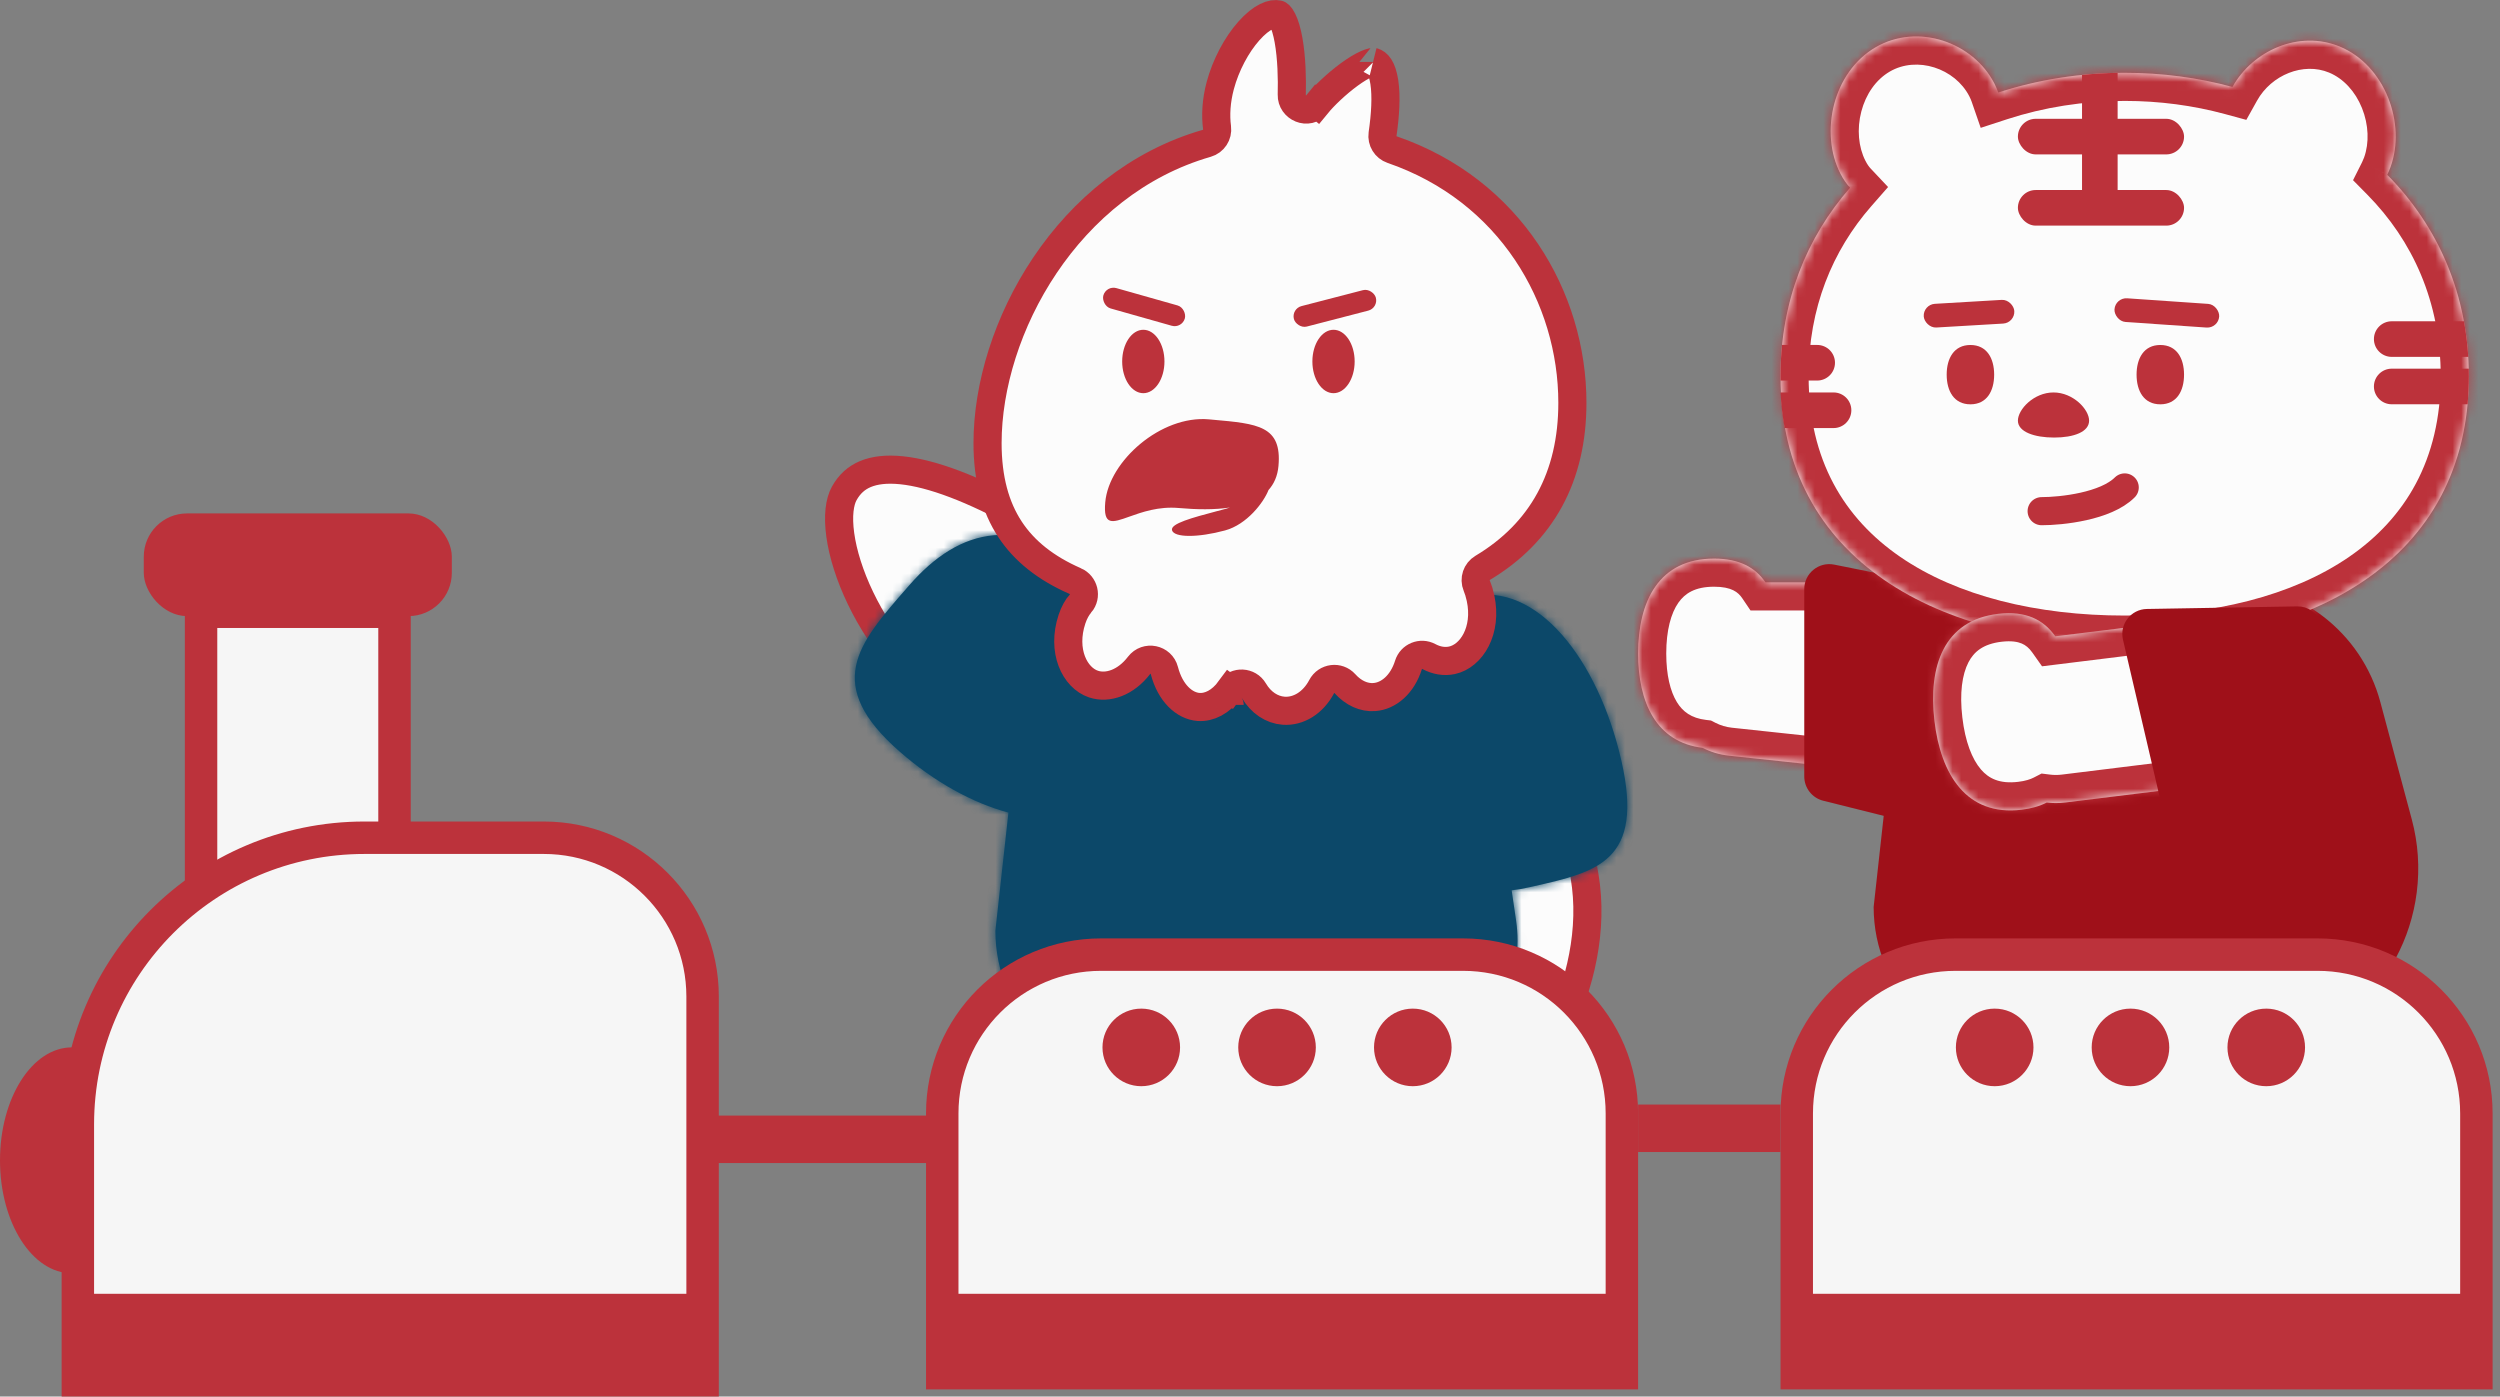 <svg viewBox="0 0 290 162" fill="none" xmlns="http://www.w3.org/2000/svg">
<rect x="0" y="0" width="290" height="162" fill="#808080" stroke="none"/>
<path d="M219.633 84.48C220.691 74.907 228.781 67.662 238.412 67.662H258.165C266.579 67.662 273.943 73.314 276.121 81.441L279.77 95.059C280.507 97.809 280.702 100.677 280.345 103.502C278.958 114.49 269.612 122.73 258.537 122.73H234.864C225.187 122.73 217.343 114.885 217.343 105.208L219.633 84.48Z" fill="#9F1019"/>
<ellipse cx="8.338" cy="134.599" rx="8.338" ry="13.103" fill="#BC323B"/>
<path d="M118.598 59.88C124.241 63.005 128.664 66.905 131.279 70.616C133.967 74.429 134.442 77.545 133.357 79.504C130.695 84.311 122.895 88.912 112.03 82.895C106.585 79.88 102.329 74.612 99.815 69.378C98.563 66.769 97.772 64.227 97.472 62.051C97.165 59.83 97.397 58.201 97.929 57.24C98.537 56.142 99.356 55.42 100.388 54.989C101.449 54.545 102.831 54.37 104.589 54.551C108.139 54.917 112.851 56.697 118.598 59.88Z" fill="#FCFCFC" stroke="#BC323B" stroke-width="3.262"/>
<path d="M161.467 110.924C160.698 104.521 161.272 98.651 162.749 94.359C164.268 89.948 166.517 87.739 168.739 87.472C174.195 86.816 182.491 90.448 183.972 102.778C184.715 108.958 182.935 115.492 180.162 120.594C178.78 123.137 177.182 125.266 175.594 126.783C173.972 128.332 172.516 129.097 171.425 129.228C170.179 129.378 169.115 129.136 168.16 128.552C167.18 127.952 166.228 126.934 165.346 125.402C163.565 122.309 162.251 117.447 161.467 110.924Z" fill="#FCFCFC" stroke="#BC323B" stroke-width="3.262"/>
<mask id="path-5-inside-1_348_2441" fill="white">
<path fill-rule="evenodd" clip-rule="evenodd" d="M104.413 87.233C108.387 90.698 112.791 93.144 116.978 94.263L115.464 107.961C115.464 117.638 123.309 125.482 132.986 125.482H159.705C168.726 125.482 176.039 118.169 176.039 109.148C176.039 108.358 175.981 107.568 175.867 106.786L175.354 103.279C176.035 103.199 176.729 103.078 177.434 102.917C177.587 102.882 177.739 102.848 177.891 102.814C185.318 101.13 190.732 99.903 188.089 88.277C185.392 76.415 178.238 67.455 170.578 69.196C168.145 69.749 165.994 70.852 164.279 72.478C161.9 71.159 159.17 70.415 156.286 70.415H136.534C134.727 70.415 132.975 70.669 131.314 71.147C130.318 69.836 129.104 68.542 127.655 67.279C118.487 59.283 111.28 61.234 105.489 67.875L105.143 68.271C99.524 74.705 95.428 79.396 104.413 87.233Z"/>
</mask>
<path fill-rule="evenodd" clip-rule="evenodd" d="M104.413 87.233C108.387 90.698 112.791 93.144 116.978 94.263L115.464 107.961C115.464 117.638 123.309 125.482 132.986 125.482H159.705C168.726 125.482 176.039 118.169 176.039 109.148C176.039 108.358 175.981 107.568 175.867 106.786L175.354 103.279C176.035 103.199 176.729 103.078 177.434 102.917C177.587 102.882 177.739 102.848 177.891 102.814C185.318 101.13 190.732 99.903 188.089 88.277C185.392 76.415 178.238 67.455 170.578 69.196C168.145 69.749 165.994 70.852 164.279 72.478C161.9 71.159 159.17 70.415 156.286 70.415H136.534C134.727 70.415 132.975 70.669 131.314 71.147C130.318 69.836 129.104 68.542 127.655 67.279C118.487 59.283 111.28 61.234 105.489 67.875L105.143 68.271C99.524 74.705 95.428 79.396 104.413 87.233Z" fill="#0C4869"/>
<path d="M116.978 94.263L119.472 94.538L119.709 92.395L117.626 91.838L116.978 94.263ZM104.413 87.233L102.764 89.124H102.764L104.413 87.233ZM115.464 107.961L112.97 107.685L112.955 107.823V107.961H115.464ZM175.867 106.786L173.384 107.149V107.149L175.867 106.786ZM175.354 103.279L175.063 100.786L172.498 101.086L172.871 103.642L175.354 103.279ZM177.434 102.917L177.99 105.364L177.99 105.364L177.434 102.917ZM177.891 102.814L178.446 105.261L178.446 105.261L177.891 102.814ZM188.089 88.277L185.642 88.834L188.089 88.277ZM170.578 69.196L171.135 71.643L170.578 69.196ZM164.279 72.478L163.063 74.673L164.671 75.565L166.006 74.299L164.279 72.478ZM131.314 71.147L129.316 72.665L130.355 74.033L132.006 73.558L131.314 71.147ZM127.655 67.279L129.305 65.388L129.305 65.388L127.655 67.279ZM105.489 67.875L107.379 69.525L107.38 69.524L105.489 67.875ZM105.143 68.271L107.033 69.921L107.034 69.921L105.143 68.271ZM117.626 91.838C113.873 90.836 109.802 88.603 106.063 85.341L102.764 89.124C106.972 92.794 111.709 95.453 116.33 96.687L117.626 91.838ZM117.959 108.236L119.472 94.538L114.484 93.987L112.97 107.685L117.959 108.236ZM132.986 122.973C124.695 122.973 117.974 116.252 117.974 107.961H112.955C112.955 119.024 121.923 127.992 132.986 127.992V122.973ZM159.705 122.973H132.986V127.992H159.705V122.973ZM173.529 109.148C173.529 116.783 167.34 122.973 159.705 122.973V127.992C170.112 127.992 178.548 119.555 178.548 109.148H173.529ZM173.384 107.149C173.481 107.811 173.529 108.479 173.529 109.148H178.548C178.548 108.236 178.482 107.325 178.35 106.423L173.384 107.149ZM172.871 103.642L173.384 107.149L178.35 106.423L177.837 102.916L172.871 103.642ZM176.878 100.47C176.251 100.613 175.646 100.718 175.063 100.786L175.646 105.771C176.424 105.68 177.206 105.543 177.99 105.364L176.878 100.47ZM177.336 100.366C177.185 100.401 177.032 100.435 176.878 100.47L177.99 105.364C178.143 105.33 178.294 105.295 178.446 105.261L177.336 100.366ZM185.642 88.834C186.904 94.384 186.009 96.472 184.983 97.508C184.381 98.116 183.486 98.63 182.154 99.101C180.808 99.576 179.23 99.937 177.336 100.366L178.446 105.261C180.265 104.848 182.149 104.425 183.825 103.833C185.514 103.237 187.2 102.402 188.549 101.039C191.427 98.134 191.917 93.796 190.536 87.721L185.642 88.834ZM171.135 71.643C173.726 71.054 176.562 72.168 179.31 75.293C182.049 78.406 184.36 83.196 185.642 88.834L190.536 87.721C189.121 81.496 186.507 75.875 183.079 71.978C179.662 68.093 175.09 65.597 170.022 66.749L171.135 71.643ZM166.006 74.299C167.363 73.012 169.097 72.107 171.135 71.643L170.022 66.749C167.193 67.392 164.625 68.691 162.552 70.658L166.006 74.299ZM156.286 72.924C158.734 72.924 161.047 73.555 163.063 74.673L165.496 70.284C162.754 68.763 159.606 67.905 156.286 67.905V72.924ZM136.534 72.924H156.286V67.905H136.534V72.924ZM132.006 73.558C133.445 73.145 134.964 72.924 136.534 72.924V67.905C134.49 67.905 132.505 68.194 130.621 68.735L132.006 73.558ZM126.006 69.17C127.338 70.332 128.433 71.503 129.316 72.665L133.312 69.628C132.203 68.169 130.869 66.752 129.305 65.388L126.006 69.17ZM107.38 69.524C110.045 66.469 112.744 64.829 115.522 64.588C118.278 64.349 121.722 65.434 126.006 69.17L129.305 65.388C124.42 61.127 119.677 59.19 115.089 59.588C110.524 59.984 106.724 62.64 103.597 66.225L107.38 69.524ZM107.034 69.921L107.379 69.525L103.598 66.225L103.252 66.62L107.034 69.921ZM106.063 85.341C101.855 81.671 101.423 79.383 101.761 77.728C101.964 76.732 102.506 75.626 103.446 74.291C104.39 72.952 105.606 71.555 107.033 69.921L103.253 66.62C101.871 68.203 100.467 69.806 99.344 71.401C98.217 73 97.243 74.763 96.843 76.724C95.974 80.982 97.987 84.957 102.764 89.124L106.063 85.341Z" fill="#0C4869" mask="url(#path-5-inside-1_348_2441)"/>
<path d="M171.301 67.933L171.301 67.933C171.473 68.346 171.623 68.826 171.742 69.38C172.553 73.167 170.678 76.112 168.427 76.595C167.552 76.782 166.632 76.633 165.749 76.159L165.749 76.159C164.829 75.664 163.694 76.135 163.386 77.124C162.676 79.401 161.079 80.743 159.418 80.859C158.223 80.943 157.006 80.413 156.013 79.307C155.242 78.447 153.851 78.623 153.315 79.644L153.315 79.644C152.319 81.544 150.599 82.569 148.901 82.444C147.525 82.342 146.264 81.505 145.446 80.112C144.841 79.083 143.385 79.016 142.684 79.973L143.984 80.925L142.684 79.973C141.611 81.437 140.268 82.097 139.026 82.006C137.403 81.886 135.746 80.416 135.062 77.771C134.717 76.432 132.978 76.076 132.135 77.178L132.135 77.178C130.597 79.19 128.499 79.903 126.852 79.355C124.667 78.627 123.128 75.494 124.351 71.819C124.609 71.044 124.952 70.454 125.333 70.007L125.334 70.007C126.071 69.142 125.734 67.846 124.736 67.409L124.735 67.409C121.335 65.921 118.824 63.938 117.15 61.385C115.477 58.832 114.556 55.579 114.556 51.405C114.556 38.125 123.825 21.271 139.992 16.622L139.992 16.622C140.769 16.399 141.29 15.636 141.178 14.806C140.985 13.366 141.082 11.682 141.548 9.934C142.186 7.544 143.44 5.204 144.863 3.598C146.387 1.879 147.623 1.495 148.298 1.675C148.299 1.675 148.306 1.677 148.322 1.686C148.34 1.697 148.371 1.719 148.416 1.763C148.508 1.855 148.633 2.019 148.771 2.291C149.052 2.847 149.293 3.658 149.474 4.673C149.833 6.69 149.895 9.131 149.844 10.993C149.803 12.504 151.74 13.37 152.788 12.09L151.525 11.057L152.788 12.09C153.571 11.133 155.026 9.731 156.511 8.643C157.252 8.101 157.945 7.678 158.521 7.424C159.091 7.173 159.323 7.189 159.323 7.183C159.323 7.183 159.322 7.182 159.318 7.181C159.766 7.304 160.319 7.803 160.582 9.528C160.831 11.169 160.701 13.331 160.379 15.545C160.263 16.35 160.742 17.099 161.483 17.354C175.19 22.066 182.397 34.526 182.397 46.733C182.397 55.312 178.84 61.781 171.981 65.877C171.285 66.293 170.982 67.164 171.301 67.933ZM156.205 81.159C156.204 81.16 156.204 81.161 156.203 81.162C156.204 81.161 156.204 81.16 156.205 81.159ZM142.633 81.765C142.634 81.766 142.635 81.767 142.635 81.768C142.635 81.767 142.634 81.766 142.633 81.765L142.633 81.765Z" fill="#FCFCFC" stroke="#BC323B" stroke-width="3.262"/>
<ellipse cx="132.625" cy="41.932" rx="2.452" ry="3.678" fill="#BC323B"/>
<ellipse cx="154.688" cy="41.932" rx="2.452" ry="3.678" fill="#BC323B"/>
<rect x="128.323" y="33.088" width="9.822" height="2.452" rx="1.226" transform="rotate(15.809 128.323 33.088)" fill="#BC323B"/>
<rect x="23.323" y="70.964" width="22.441" height="31.97" fill="#F6F6F6" stroke="#BC323B" stroke-width="3.764"/>
<rect x="149.785" y="35.815" width="9.822" height="2.452" rx="1.226" transform="rotate(-14.535 149.785 35.815)" fill="#BC323B"/>
<path d="M109.301 129.156C109.301 118.983 117.548 110.736 127.721 110.736H169.718C179.891 110.736 188.138 118.983 188.138 129.156V159.286H109.301V129.156Z" fill="#F6F6F6" stroke="#BC323B" stroke-width="3.764"/>
<path d="M9.031 130.427C9.031 112.063 23.918 97.177 42.281 97.177H63.081C73.254 97.177 81.501 105.424 81.501 115.597V160.117H9.031V130.427Z" fill="#F6F6F6" stroke="#BC323B" stroke-width="3.764"/>
<path d="M208.423 129.156C208.423 118.983 216.67 110.736 226.843 110.736H268.84C279.013 110.736 287.26 118.983 287.26 129.156V159.286H208.423V129.156Z" fill="#F6F6F6" stroke="#BC323B" stroke-width="3.764"/>
<mask id="path-16-inside-2_348_2441" fill="white">
<path fill-rule="evenodd" clip-rule="evenodd" d="M197.501 86.747C192.107 86.1 190.022 81.45 190.022 75.81C190.022 69.728 192.447 64.797 198.833 64.797C201.767 64.797 203.632 65.837 204.791 67.551H222.623C227.428 67.551 231.324 71.447 231.324 76.252V81.272C231.324 86.444 226.839 90.474 221.696 89.923L200.551 87.658C199.457 87.541 198.429 87.224 197.501 86.747Z"/>
</mask>
<path fill-rule="evenodd" clip-rule="evenodd" d="M197.501 86.747C192.107 86.1 190.022 81.45 190.022 75.81C190.022 69.728 192.447 64.797 198.833 64.797C201.767 64.797 203.632 65.837 204.791 67.551H222.623C227.428 67.551 231.324 71.447 231.324 76.252V81.272C231.324 86.444 226.839 90.474 221.696 89.923L200.551 87.658C199.457 87.541 198.429 87.224 197.501 86.747Z" fill="#FCFCFC"/>
<path d="M197.501 86.747L198.993 83.846L198.471 83.578L197.89 83.508L197.501 86.747ZM204.791 67.551L202.089 69.379L203.059 70.813H204.791V67.551ZM221.696 89.923L222.044 86.68L221.696 89.923ZM200.551 87.658L200.203 90.901H200.203L200.551 87.658ZM197.89 83.508C196.195 83.305 195.2 82.555 194.519 81.445C193.753 80.195 193.285 78.291 193.285 75.81H186.76C186.76 78.97 187.334 82.21 188.958 84.857C190.668 87.644 193.413 89.542 197.113 89.986L197.89 83.508ZM193.285 75.81C193.285 73.123 193.833 71.132 194.7 69.902C195.441 68.849 196.608 68.059 198.833 68.059V61.535C194.672 61.535 191.433 63.21 189.366 66.144C187.424 68.9 186.76 72.416 186.76 75.81H193.285ZM198.833 68.059C200.869 68.059 201.633 68.705 202.089 69.379L207.493 65.723C205.63 62.969 202.664 61.535 198.833 61.535V68.059ZM204.791 70.813H222.623V64.289H204.791V70.813ZM222.623 70.813C225.627 70.813 228.062 73.248 228.062 76.252H234.586C234.586 69.645 229.23 64.289 222.623 64.289V70.813ZM228.062 76.252V81.272H234.586V76.252H228.062ZM228.062 81.272C228.062 84.505 225.258 87.024 222.044 86.68L221.349 93.167C228.42 93.925 234.586 88.383 234.586 81.272H228.062ZM222.044 86.68L200.898 84.414L200.203 90.901L221.349 93.167L222.044 86.68ZM200.898 84.414C200.211 84.34 199.57 84.142 198.993 83.846L196.01 89.648C197.289 90.306 198.704 90.741 200.203 90.901L200.898 84.414Z" fill="#BC323B" mask="url(#path-16-inside-2_348_2441)"/>
<path fill-rule="evenodd" clip-rule="evenodd" d="M147.148 56.842C147.789 56.13 148.199 55.215 148.303 54.052C148.719 49.399 145.923 49.15 140.668 48.684C140.523 48.671 140.376 48.658 140.227 48.644C134.688 48.149 128.638 53.47 128.21 58.252C127.963 61.015 128.998 60.646 130.984 59.937C132.436 59.419 134.395 58.72 136.734 58.929C138.797 59.114 140.869 59.148 142.679 58.871C142.531 58.922 142.38 58.969 142.225 59.011C141.867 59.108 141.507 59.203 141.15 59.298C138.352 60.042 135.745 60.734 135.953 61.505C136.189 62.374 138.943 62.386 142.106 61.53C144.636 60.846 146.589 58.284 147.148 56.842Z" fill="#BC323B"/>
<path d="M209.295 68.339C209.295 66.508 210.969 65.136 212.764 65.495L227.236 68.389C228.753 68.692 229.765 70.133 229.535 71.663L226.289 93.307C226.035 94.999 224.378 96.105 222.717 95.69L211.492 92.884C210.201 92.561 209.295 91.401 209.295 90.07V68.339Z" fill="#9F1019"/>
<mask id="path-20-inside-3_348_2441" fill="white">
<path fill-rule="evenodd" clip-rule="evenodd" d="M213.486 20.141C213.823 20.798 214.2 21.339 214.611 21.776C209.586 27.515 206.538 34.926 206.538 43.649C206.538 65.288 225.295 74.667 246.462 74.667C267.63 74.667 286.386 65.288 286.386 43.649C286.386 34.146 282.769 26.2 276.918 20.276C277.056 20.001 277.184 19.703 277.3 19.383C279.138 14.321 276.661 7.58 271.42 5.405C266.686 3.441 261.317 5.871 258.966 10.088C254.991 9.007 250.777 8.444 246.462 8.444C241.357 8.444 236.392 9.233 231.797 10.734C231.679 10.392 231.529 10.042 231.346 9.684C228.905 4.922 222.485 2.608 217.554 5.495C212.622 8.383 211.046 15.378 213.486 20.141Z"/>
</mask>
<path fill-rule="evenodd" clip-rule="evenodd" d="M213.486 20.141C213.823 20.798 214.2 21.339 214.611 21.776C209.586 27.515 206.538 34.926 206.538 43.649C206.538 65.288 225.295 74.667 246.462 74.667C267.63 74.667 286.386 65.288 286.386 43.649C286.386 34.146 282.769 26.2 276.918 20.276C277.056 20.001 277.184 19.703 277.3 19.383C279.138 14.321 276.661 7.58 271.42 5.405C266.686 3.441 261.317 5.871 258.966 10.088C254.991 9.007 250.777 8.444 246.462 8.444C241.357 8.444 236.392 9.233 231.797 10.734C231.679 10.392 231.529 10.042 231.346 9.684C228.905 4.922 222.485 2.608 217.554 5.495C212.622 8.383 211.046 15.378 213.486 20.141Z" fill="#FCFCFC"/>
<path d="M214.611 21.776L217.065 23.925L219.017 21.695L216.985 19.538L214.611 21.776ZM213.486 20.141L216.39 18.653L216.39 18.653L213.486 20.141ZM276.918 20.276L274.003 18.812L272.953 20.903L274.597 22.568L276.918 20.276ZM277.3 19.383L274.234 18.27L274.234 18.27L277.3 19.383ZM271.42 5.405L272.67 2.391L272.67 2.391L271.42 5.405ZM258.966 10.088L258.111 13.236L260.573 13.905L261.816 11.676L258.966 10.088ZM231.797 10.734L228.714 11.8L229.762 14.831L232.81 13.835L231.797 10.734ZM231.346 9.684L234.249 8.197V8.197L231.346 9.684ZM217.554 5.495L215.905 2.68L217.554 5.495ZM216.985 19.538C216.816 19.359 216.609 19.081 216.39 18.653L210.583 21.628C211.038 22.515 211.583 23.32 212.237 24.013L216.985 19.538ZM209.8 43.649C209.8 35.732 212.551 29.081 217.065 23.925L212.156 19.627C206.621 25.949 203.276 34.12 203.276 43.649H209.8ZM246.462 71.405C236.294 71.405 227.031 69.142 220.412 64.586C213.939 60.129 209.8 53.368 209.8 43.649H203.276C203.276 55.569 208.515 64.317 216.712 69.96C224.764 75.502 235.463 77.93 246.462 77.93V71.405ZM283.124 43.649C283.124 53.368 278.985 60.129 272.512 64.586C265.893 69.142 256.63 71.405 246.462 71.405V77.93C257.462 77.93 268.161 75.502 276.212 69.96C284.409 64.317 289.648 55.569 289.648 43.649H283.124ZM274.597 22.568C279.865 27.902 283.124 35.033 283.124 43.649H289.648C289.648 33.259 285.672 24.497 279.239 17.983L274.597 22.568ZM274.234 18.27C274.157 18.48 274.079 18.659 274.003 18.812L279.834 21.739C280.033 21.342 280.21 20.927 280.366 20.496L274.234 18.27ZM270.169 8.418C271.84 9.111 273.21 10.598 273.989 12.531C274.774 14.476 274.843 16.591 274.234 18.27L280.366 20.497C281.595 17.112 281.345 13.326 280.04 10.091C278.731 6.844 276.241 3.873 272.67 2.391L270.169 8.418ZM261.816 11.676C263.492 8.67 267.204 7.187 270.169 8.418L272.67 2.391C266.169 -0.306 259.143 3.072 256.117 8.499L261.816 11.676ZM246.462 11.706C250.494 11.706 254.42 12.233 258.111 13.236L259.822 6.94C255.562 5.782 251.059 5.181 246.462 5.181V11.706ZM232.81 13.835C237.069 12.444 241.691 11.706 246.462 11.706V5.181C241.023 5.181 235.716 6.022 230.784 7.633L232.81 13.835ZM228.442 11.172C228.561 11.404 228.649 11.613 228.714 11.8L234.88 9.668C234.708 9.17 234.497 8.68 234.249 8.197L228.442 11.172ZM219.202 8.31C222.369 6.456 226.776 7.92 228.442 11.172L234.249 8.197C231.035 1.923 222.602 -1.241 215.905 2.68L219.202 8.31ZM216.39 18.653C215.582 17.077 215.381 14.975 215.912 12.938C216.44 10.915 217.611 9.242 219.202 8.31L215.905 2.68C212.564 4.636 210.482 7.904 209.599 11.291C208.719 14.665 208.95 18.441 210.583 21.628L216.39 18.653Z" fill="#BC323B" mask="url(#path-20-inside-3_348_2441)"/>
<mask id="path-22-inside-4_348_2441" fill="white">
<path fill-rule="evenodd" clip-rule="evenodd" d="M237.422 93.093C236.611 93.511 235.636 93.799 234.471 93.935C228.128 94.678 225.124 89.87 224.39 83.592C223.655 77.314 225.467 71.943 231.811 71.201C234.988 70.829 237.053 71.882 238.415 73.814L258.189 71.372C262.959 70.783 267.302 74.172 267.891 78.941L268.121 80.798C268.71 85.568 265.321 89.911 260.552 90.5L239.566 93.092C238.837 93.182 238.119 93.179 237.422 93.093Z"/>
</mask>
<path fill-rule="evenodd" clip-rule="evenodd" d="M237.422 93.093C236.611 93.511 235.636 93.799 234.471 93.935C228.128 94.678 225.124 89.87 224.39 83.592C223.655 77.314 225.467 71.943 231.811 71.201C234.988 70.829 237.053 71.882 238.415 73.814L258.189 71.372C262.959 70.783 267.302 74.172 267.891 78.941L268.121 80.798C268.71 85.568 265.321 89.911 260.552 90.5L239.566 93.092C238.837 93.182 238.119 93.179 237.422 93.093Z" fill="#FCFCFC"/>
<path d="M237.422 93.093L237.823 89.855L236.823 89.731L235.927 90.193L237.422 93.093ZM234.471 93.935L234.092 90.695H234.092L234.471 93.935ZM224.39 83.592L221.15 83.971L224.39 83.592ZM231.811 71.201L232.19 74.441L231.811 71.201ZM238.415 73.814L235.748 75.694L236.875 77.291L238.815 77.052L238.415 73.814ZM258.189 71.372L258.589 74.609H258.589L258.189 71.372ZM267.891 78.941L271.129 78.541L267.891 78.941ZM268.121 80.798L264.883 81.198L268.121 80.798ZM260.552 90.5L260.152 87.263L260.552 90.5ZM239.566 93.092L239.966 96.33H239.966L239.566 93.092ZM235.927 90.193C235.524 90.401 234.94 90.596 234.092 90.695L234.85 97.175C236.331 97.002 237.698 96.621 238.917 95.992L235.927 90.193ZM234.092 90.695C231.934 90.948 230.686 90.294 229.796 89.264C228.756 88.06 227.958 86.02 227.63 83.213L221.15 83.971C221.556 87.442 222.627 90.945 224.858 93.529C227.239 96.286 230.664 97.665 234.85 97.175L234.092 90.695ZM227.63 83.213C227.301 80.406 227.607 78.237 228.341 76.825C228.968 75.618 230.032 74.694 232.19 74.441L231.432 67.961C227.246 68.451 224.232 70.583 222.551 73.816C220.977 76.845 220.743 80.5 221.15 83.971L227.63 83.213ZM232.19 74.441C233.342 74.306 234.064 74.454 234.523 74.648C234.967 74.836 235.366 75.151 235.748 75.694L241.081 71.934C240.102 70.545 238.787 69.367 237.064 68.639C235.356 67.916 233.457 67.724 231.432 67.961L232.19 74.441ZM238.815 77.052L258.589 74.609L257.79 68.134L238.015 70.576L238.815 77.052ZM258.589 74.609C261.57 74.241 264.285 76.36 264.654 79.341L271.129 78.541C270.319 71.984 264.347 67.324 257.79 68.134L258.589 74.609ZM264.654 79.341L264.883 81.198L271.358 80.399L271.129 78.541L264.654 79.341ZM264.883 81.198C265.251 84.179 263.133 86.894 260.152 87.263L260.952 93.738C267.509 92.928 272.168 86.956 271.358 80.399L264.883 81.198ZM260.152 87.263L239.166 89.854L239.966 96.33L260.952 93.738L260.152 87.263ZM239.166 89.854C238.706 89.911 238.256 89.909 237.823 89.855L237.021 96.33C237.981 96.449 238.969 96.453 239.966 96.33L239.166 89.854Z" fill="#BC323B" mask="url(#path-22-inside-4_348_2441)"/>
<path d="M246.265 74.2C245.845 72.401 247.192 70.673 249.039 70.641L266.477 70.34C267.689 70.319 268.786 71.054 269.228 72.183L272.225 79.841C272.427 80.356 272.477 80.919 272.369 81.462L270.317 91.8C270.054 93.124 268.914 94.091 267.565 94.134L253.414 94.587C252.032 94.631 250.811 93.693 250.497 92.347L246.265 74.2Z" fill="#9F1019"/>
<rect x="234.076" y="22.043" width="19.274" height="4.13" rx="2.065" fill="#BC323B"/>
<rect x="234.076" y="13.781" width="19.274" height="4.13" rx="2.065" fill="#BC323B"/>
<path fill-rule="evenodd" clip-rule="evenodd" d="M285.818 37.268H277.44C276.3 37.268 275.375 38.192 275.375 39.333C275.375 40.473 276.3 41.398 277.44 41.398H286.32C286.233 39.983 286.064 38.606 285.818 37.268Z" fill="#BC323B"/>
<path fill-rule="evenodd" clip-rule="evenodd" d="M206.541 44.144H210.793C211.933 44.144 212.858 43.219 212.858 42.079C212.858 40.938 211.933 40.014 210.793 40.014H206.719C206.599 41.197 206.538 42.408 206.538 43.646C206.538 43.813 206.539 43.979 206.541 44.144Z" fill="#BC323B"/>
<rect x="245.375" y="34.508" width="12.173" height="2.753" rx="1.377" transform="rotate(3.941 245.375 34.508)" fill="#BC323B"/>
<rect x="223.073" y="35.324" width="10.524" height="2.753" rx="1.377" transform="rotate(-3.369 223.073 35.324)" fill="#BC323B"/>
<path fill-rule="evenodd" clip-rule="evenodd" d="M207.019 49.656H212.691C213.831 49.656 214.756 48.731 214.756 47.59C214.756 46.45 213.831 45.525 212.691 45.525H206.543C206.618 46.959 206.778 48.335 207.019 49.656Z" fill="#BC323B"/>
<path fill-rule="evenodd" clip-rule="evenodd" d="M286.378 42.766H277.44C276.3 42.766 275.375 43.69 275.375 44.831C275.375 45.971 276.3 46.896 277.44 46.896H286.24C286.338 45.842 286.388 44.757 286.388 43.639C286.388 43.346 286.385 43.055 286.378 42.766Z" fill="#BC323B"/>
<path fill-rule="evenodd" clip-rule="evenodd" d="M241.515 8.693V22.724C241.515 23.865 242.439 24.789 243.58 24.789C244.72 24.789 245.645 23.865 245.645 22.724V8.449C244.255 8.472 242.877 8.554 241.515 8.693Z" fill="#BC323B"/>
<path d="M253.349 43.459C253.349 45.36 252.496 46.901 250.595 46.901C248.694 46.901 247.842 45.36 247.842 43.459C247.842 41.559 248.694 40.018 250.595 40.018C252.496 40.018 253.349 41.559 253.349 43.459Z" fill="#BC323B"/>
<path d="M231.322 43.459C231.322 45.36 230.47 46.901 228.569 46.901C226.668 46.901 225.815 45.36 225.815 43.459C225.815 41.559 226.668 40.018 228.569 40.018C230.47 40.018 231.322 41.559 231.322 43.459Z" fill="#BC323B"/>
<path d="M242.336 48.795C242.336 50.1 240.56 50.757 238.279 50.757C235.998 50.757 234.076 50.1 234.076 48.795C234.076 47.49 235.925 45.525 238.206 45.525C240.487 45.525 242.336 47.49 242.336 48.795Z" fill="#BC323B"/>
<path d="M236.83 59.296C239.125 59.296 244.264 58.746 246.467 56.543" stroke="#BC323B" stroke-width="3.262" stroke-linecap="round"/>
<rect x="190.018" y="128.129" width="16.52" height="5.507" fill="#BC323B"/>
<rect x="82.95" y="129.406" width="26.07" height="5.507" fill="#BC323B"/>
<rect x="109.622" y="150.08" width="78.616" height="9.529" fill="#BC323B"/>
<rect x="9.528" y="150.08" width="71.469" height="9.529" fill="#BC323B"/>
<rect x="209.677" y="150.08" width="78.616" height="9.529" fill="#BC323B"/>
<rect x="16.678" y="59.557" width="35.734" height="11.912" rx="5.019" fill="#BC323B"/>
<circle cx="132.388" cy="121.5" r="4.5" fill="#BC323B"/>
<circle cx="163.886" cy="121.5" r="4.5" fill="#BC323B"/>
<circle cx="148.136" cy="121.5" r="4.5" fill="#BC323B"/>
<circle cx="231.383" cy="121.5" r="4.5" fill="#BC323B"/>
<circle cx="262.885" cy="121.5" r="4.5" fill="#BC323B"/>
<circle cx="247.135" cy="121.5" r="4.5" fill="#BC323B"/>
</svg>
